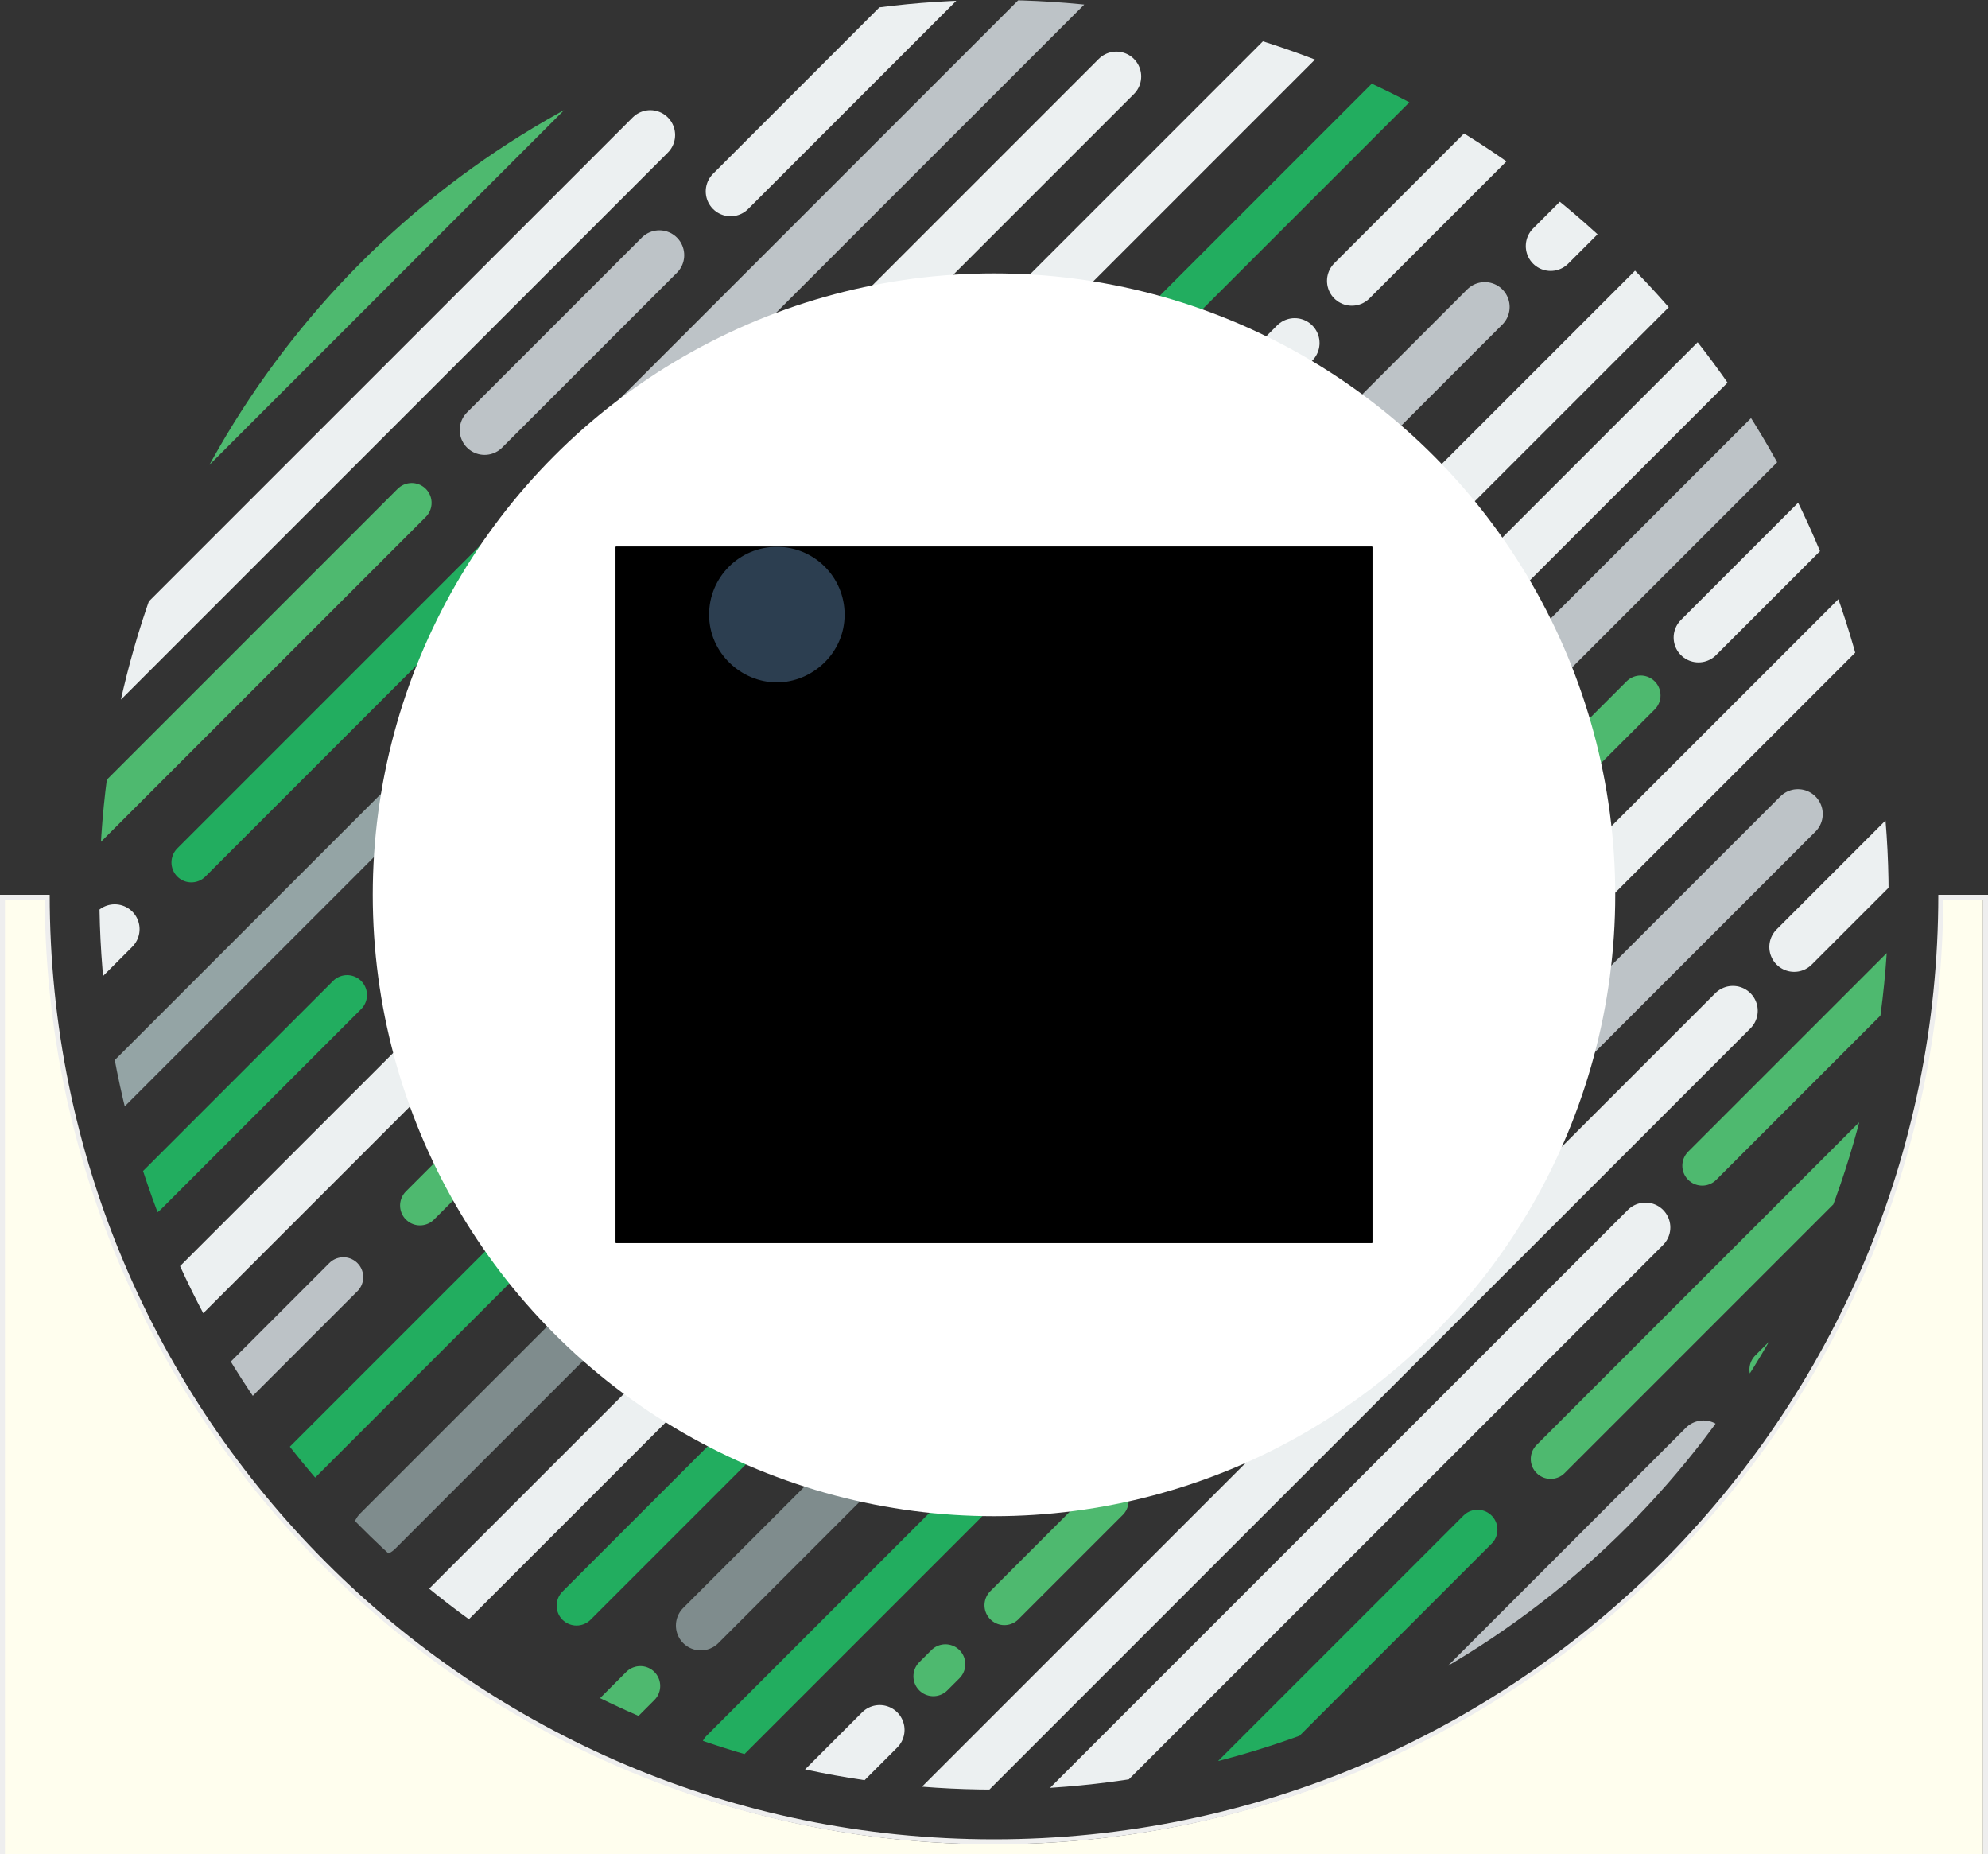 <?xml version="1.0" encoding="utf-8"?>
<!-- Generator: Adobe Illustrator 16.0.0, SVG Export Plug-In . SVG Version: 6.00 Build 0)  -->
<!DOCTYPE svg PUBLIC "-//W3C//DTD SVG 1.1//EN" "http://www.w3.org/Graphics/SVG/1.1/DTD/svg11.dtd">
<svg version="1.1" id="Layer_1" xmlns="http://www.w3.org/2000/svg" xmlns:xlink="http://www.w3.org/1999/xlink" x="0px" y="0px"
	 width="400px" height="373px" viewBox="0 0 400 373" enable-background="new 0 0 400 373" xml:space="preserve">
<rect x="0" y="0" width="400" height="373" fill="#333333" stroke="none"/>
<g>
	<path fill="#FFFEEE" d="M0,375V181h9.5C9.771,285,95.125,371,200,371c104.875,0,190.229-86,190.499-190H399v194H0z"/>
	<path fill="#EEEEEE" d="M399,181v193H1V181h8.002C9.544,285.858,95.017,371,200,371s190.456-85.142,190.997-190H399 M400,180h-10
		c0,104.935-85.066,190-190,190C95.066,370,10,284.935,10,180H0v195h400V180L400,180z"/>
</g>
<g>
	<g>
		<g>
			<defs>
				<circle id="SVGID_1_" cx="200" cy="180" r="180"/>
			</defs>
			<clipPath id="SVGID_2_">
				<use xlink:href="#SVGID_1_"  overflow="visible"/>
			</clipPath>
			<g clip-path="url(#SVGID_2_)">
				
					<line fill="none" stroke="#4EB96F" stroke-width="8" stroke-linecap="round" stroke-miterlimit="10" x1="26.5" y1="103.5" x2="138.838" y2="-8.838"/>
				
					<line fill="none" stroke="#BDC3C7" stroke-width="10" stroke-linecap="round" stroke-miterlimit="10" x1="97.5" y1="86.5" x2="132.669" y2="51.331"/>
				
					<line fill="none" stroke="#94A4A5" stroke-width="8" stroke-linecap="round" stroke-miterlimit="10" x1="-17.5" y1="259.5" x2="94.838" y2="147.162"/>
				
					<line fill="none" stroke="#22AD5F" stroke-width="8" stroke-linecap="round" stroke-miterlimit="10" x1="29.5" y1="240.5" x2="69.838" y2="200.162"/>
				
					<line fill="none" stroke="#4EB96F" stroke-width="8" stroke-linecap="round" stroke-miterlimit="10" x1="-29.5" y1="213.5" x2="82.838" y2="101.162"/>
				
					<line fill="none" stroke="#ECF0F1" stroke-width="10" stroke-linecap="round" stroke-miterlimit="10" x1="18.5" y1="139.5" x2="130.838" y2="27.162"/>
				
					<line fill="none" stroke="#22AD5F" stroke-width="8" stroke-linecap="round" stroke-miterlimit="10" x1="38.5" y1="173.5" x2="120.838" y2="91.162"/>
				
					<line fill="none" stroke="#ECF0F1" stroke-width="10" stroke-linecap="round" stroke-miterlimit="10" x1="10.5" y1="287.5" x2="122.838" y2="175.162"/>
				
					<line fill="none" stroke="#4EB96F" stroke-width="8" stroke-linecap="round" stroke-miterlimit="10" x1="84.5" y1="242.5" x2="113.084" y2="213.916"/>
				
					<line fill="none" stroke="#BCC2C6" stroke-width="8" stroke-linecap="round" stroke-miterlimit="10" x1="40.5" y1="285.5" x2="69.084" y2="256.916"/>
				
					<line fill="none" stroke="#ECF0F1" stroke-width="10" stroke-linecap="round" stroke-miterlimit="10" x1="-5.5" y1="215.5" x2="23.084" y2="186.916"/>
				
					<line fill="none" stroke="#22AD5F" stroke-width="8" stroke-linecap="round" stroke-miterlimit="10" x1="51" y1="304" x2="108.084" y2="246.916"/>
				
					<line fill="none" stroke="#7F8C8D" stroke-width="10" stroke-linecap="round" stroke-miterlimit="10" x1="76" y1="308" x2="133.084" y2="250.916"/>
				
					<line fill="none" stroke="#ECF0F1" stroke-width="10" stroke-linecap="round" stroke-miterlimit="10" x1="80" y1="333" x2="137.084" y2="275.916"/>
				
					<line fill="none" stroke="#22AD5F" stroke-width="8" stroke-linecap="round" stroke-miterlimit="10" x1="116" y1="323" x2="173.084" y2="265.916"/>
				
					<line fill="none" stroke="#7F8C8D" stroke-width="10" stroke-linecap="round" stroke-miterlimit="10" x1="141" y1="327" x2="198.084" y2="269.916"/>
				
					<line fill="none" stroke="#22AD5F" stroke-width="8" stroke-linecap="round" stroke-miterlimit="10" x1="145" y1="352" x2="202.084" y2="294.916"/>
				
					<line fill="none" stroke="#4EB96F" stroke-width="8" stroke-linecap="round" stroke-miterlimit="10" x1="112" y1="356.001" x2="128.838" y2="339.162"/>
				
					<line fill="none" stroke="#4EB96F" stroke-width="8" stroke-linecap="round" stroke-miterlimit="10" x1="202.084" y1="322.916" x2="223.084" y2="301.916"/>
				
					<line fill="none" stroke="#ECF0F1" stroke-width="10" stroke-linecap="round" stroke-miterlimit="10" x1="187.5" y1="364.5" x2="348.669" y2="203.331"/>
				
					<line fill="none" stroke="#ECF0F1" stroke-width="10" stroke-linecap="round" stroke-miterlimit="10" x1="209.5" y1="368.5" x2="331.084" y2="246.916"/>
				
					<line fill="none" stroke="#BDC3C7" stroke-width="10" stroke-linecap="round" stroke-miterlimit="10" x1="116" y1="96" x2="249.002" y2="-37"/>
				
					<line fill="none" stroke="#22AD5F" stroke-width="8" stroke-linecap="round" stroke-miterlimit="10" x1="246.5" y1="358.5" x2="297.292" y2="307.708"/>
				
					<line fill="none" stroke="#ECF0F1" stroke-width="10" stroke-linecap="round" stroke-miterlimit="10" x1="162.5" y1="362.5" x2="177" y2="348"/>
				
					<line fill="none" stroke="#BDC3C7" stroke-width="10" stroke-linecap="round" stroke-miterlimit="10" x1="311.584" y1="213.916" x2="361.75" y2="163.75"/>
				
					<line fill="none" stroke="#ECF0F1" stroke-width="10" stroke-linecap="round" stroke-miterlimit="10" x1="168.542" y1="71.458" x2="224.615" y2="15.385"/>
				
					<line fill="none" stroke="#4EB96F" stroke-width="8" stroke-linecap="round" stroke-miterlimit="10" x1="187.787" y1="337.212" x2="190.227" y2="334.773"/>
				
					<line fill="none" stroke="#BDC3C7" stroke-width="10" stroke-linecap="round" stroke-miterlimit="10" x1="166.5" y1="208.5" x2="181" y2="194"/>
				
					<line fill="none" stroke="#4EB96F" stroke-width="8" stroke-linecap="round" stroke-miterlimit="10" x1="342.5" y1="234.5" x2="412" y2="165"/>
				
					<line fill="none" stroke="#ECF0F1" stroke-width="10" stroke-linecap="round" stroke-miterlimit="10" x1="147" y1="38.5" x2="216.5" y2="-31"/>
				
					<line fill="none" stroke="#ECF0F1" stroke-width="10" stroke-linecap="round" stroke-miterlimit="10" x1="198" y1="71.5" x2="267.5" y2="2"/>
				
					<line fill="none" stroke="#ECF0F1" stroke-width="10" stroke-linecap="round" stroke-miterlimit="10" x1="307" y1="190.5" x2="376.5" y2="121"/>
				
					<line fill="none" stroke="#ECF0F1" stroke-width="10" stroke-linecap="round" stroke-miterlimit="10" x1="341.75" y1="128.25" x2="401" y2="69"/>
				
					<line fill="none" stroke="#4EB96F" stroke-width="8" stroke-linecap="round" stroke-miterlimit="10" x1="319.338" y1="150.66" x2="330.11" y2="139.891"/>
				
					<line fill="none" stroke="#22AD5F" stroke-width="8" stroke-linecap="round" stroke-miterlimit="10" x1="212" y1="86.5" x2="281.5" y2="17"/>
				
					<line fill="none" stroke="#ECF0F1" stroke-width="10" stroke-linecap="round" stroke-miterlimit="10" x1="272" y1="56.5" x2="341.5" y2="-13"/>
				
					<line fill="none" stroke="#BDC3C7" stroke-width="10" stroke-linecap="round" stroke-miterlimit="10" x1="248.584" y1="111.916" x2="298.75" y2="61.75"/>
				
					<line fill="none" stroke="#4EB96F" stroke-width="8" stroke-linecap="round" stroke-miterlimit="10" x1="312" y1="293.5" x2="381.5" y2="224"/>
				
					<line fill="none" stroke="#BDC3C7" stroke-width="10" stroke-linecap="round" stroke-miterlimit="10" x1="292.584" y1="340.916" x2="342.75" y2="290.75"/>
				
					<line fill="none" stroke="#ECF0F1" stroke-width="10" stroke-linecap="round" stroke-miterlimit="10" x1="361" y1="190.5" x2="406.5" y2="145"/>
				
					<line fill="none" stroke="#ECF0F1" stroke-width="10" stroke-linecap="round" stroke-miterlimit="10" x1="290" y1="100.5" x2="359.5" y2="31"/>
				
					<line fill="none" stroke="#4EB96F" stroke-width="8" stroke-linecap="round" stroke-miterlimit="10" x1="356" y1="275.5" x2="425.5" y2="206"/>
				
					<line fill="none" stroke="#ECF0F1" stroke-width="10" stroke-linecap="round" stroke-miterlimit="10" x1="290" y1="127.5" x2="359.5" y2="58"/>
				
					<line fill="none" stroke="#BDC3C7" stroke-width="10" stroke-linecap="round" stroke-miterlimit="10" x1="305.584" y1="137.916" x2="355.75" y2="87.75"/>
				
					<line fill="none" stroke="#ECF0F1" stroke-width="10" stroke-linecap="round" stroke-miterlimit="10" x1="312" y1="49.5" x2="381.5" y2="-20"/>
				
					<line fill="none" stroke="#ECF0F1" stroke-width="10" stroke-linecap="round" stroke-miterlimit="10" x1="191" y1="138.5" x2="260.5" y2="69"/>
			</g>
		</g>
		<g>
			<defs>
				<circle id="SVGID_3_" cx="200" cy="180" r="180"/>
			</defs>
			<clipPath id="SVGID_4_">
				<use xlink:href="#SVGID_3_"  overflow="visible"/>
			</clipPath>
			<g clip-path="url(#SVGID_4_)">
				<circle fill="#FFFFFF" cx="200" cy="180" r="125"/>
			</g>
		</g>
		<g>
			<defs>
				<circle id="SVGID_5_" cx="200" cy="180" r="180"/>
			</defs>
			<clipPath id="SVGID_6_">
				<use xlink:href="#SVGID_5_"  overflow="visible"/>
			</clipPath>
			<g clip-path="url(#SVGID_6_)">
				<g>
					<g>
						<defs>
							<rect id="SVGID_7_" x="123.912" y="110" width="152.176" height="140"/>
						</defs>
						<defs>
							<rect id="SVGID_8_" x="123.912" y="110" width="152.176" height="140"/>
						</defs>
						<clipPath id="SVGID_9_">
							<use xlink:href="#SVGID_7_"  overflow="visible"/>
						</clipPath>
						<clipPath id="SVGID_10_" clip-path="url(#SVGID_9_)">
							<use xlink:href="#SVGID_8_"  overflow="visible"/>
						</clipPath>
						<path clip-path="url(#SVGID_10_)" fill="#2C3E50" d="M249.486,222.585c2.115-0.385,3.752-2.149,3.752-4.377V191.16
							c-1.373-0.109-2.674-0.521-3.762-1.286L249.486,222.585z"/>
						<path clip-path="url(#SVGID_10_)" fill="#2C3E50" d="M275.701,181.672l-9.588-27.625c-0.521-1.512-1.98-2.573-3.826-2.472
							c-0.227-0.03-11.383-0.021-11.609-0.021l10.293,29.653c1.355,3.941-0.74,8.256-4.68,9.626
							c-0.623,0.213-1.277,0.272-1.926,0.322h2.189v27.051c0,2.506,2.026,4.537,4.534,4.537c2.5,0,4.539-2.031,4.539-4.537
							l-0.017-42.517l2.939,8.463c0.662,1.926,2.783,3.027,4.809,2.332C275.33,185.801,276.379,183.648,275.701,181.672
							L275.701,181.672z"/>
					</g>
					<path fill="#2C3E50" d="M254.893,149.75c4.66,0,8.846-3.831,8.846-8.842c0-4.884-3.956-8.842-8.846-8.842
						c-3.371,0-6.264,1.907-7.756,4.684c-0.17,1.353-0.51,2.646-1.053,3.844c0,0.107-0.029,0.206-0.029,0.314
						C246.055,145.846,250.26,149.75,254.893,149.75L254.893,149.75z"/>
					<path fill="#2C3E50" d="M227.951,229.533c2.285-0.568,4.012-2.541,4.012-5.004v-31.104c-1.463-0.144-2.854-0.582-4.023-1.397
						L227.951,229.533z"/>
					<path fill="#2C3E50" d="M257.957,182.248l-11.094-31.972c-0.654-1.911-2.516-2.993-4.432-2.856
						c-0.119-0.02-4.334-0.027-8.55-0.027c-1.93,0-3.842,0.004-5.379,0.004l12.151,35.033c1.513,4.358-0.778,9.131-5.172,10.657
						c-0.274,0.095-0.563,0.076-0.844,0.142h1.158v31.304c0,2.897,2.35,5.252,5.252,5.252c2.893,0,5.248-2.354,5.248-5.252
						l-0.016-49.203l3.408,9.793c0.768,2.231,3.227,3.504,5.561,2.701C257.539,187.025,258.744,184.533,257.957,182.248
						L257.957,182.248z"/>
					<path fill="#2C3E50" d="M233.883,145.305c5.318,0,10.236-4.379,10.236-10.231c0-5.654-4.584-10.233-10.236-10.233
						c-3.617,0-6.779,1.886-8.602,4.715c0.141,0.819,0.256,1.649,0.256,2.512c0,2.188-0.504,4.247-1.357,6.12
						C225.582,142.562,229.678,145.305,233.883,145.305L233.883,145.305z"/>
					<path fill="#2C3E50" d="M203.129,194.281l0.021,41.609c0,0.08-0.021,0.151-0.025,0.231c3.018-0.205,5.432-2.661,5.432-5.74
						v-34.485c-0.074,0-0.139,0.035-0.215,0.035C206.432,195.932,204.627,195.33,203.129,194.281L203.129,194.281z"/>
					<path fill="#2C3E50" d="M237.324,183.584l-12.275-35.386c-0.719-2.081-2.715-3.296-4.91-3.159
						c-0.354-0.053-16.416-0.023-16.774-0.021c0.069,0.167,0.188,0.297,0.25,0.469l13.309,38.373c0.8,2.287,0.66,4.752-0.394,6.938
						c-1.059,2.192-2.909,3.838-5.213,4.639c-0.59,0.199-1.209,0.224-1.815,0.303h3.304v34.645c0,3.215,2.602,5.816,5.813,5.816
						c3.207,0,5.811-2.602,5.811-5.816l-0.016-54.459l3.762,10.844c0.861,2.488,3.588,3.873,6.166,2.986
						C236.861,188.875,238.201,186.114,237.324,183.584L237.324,183.584z"/>
					<path fill="#2C3E50" d="M210.682,143.39c6.217,0,11.328-5.054,11.328-11.323c0-6.262-5.072-11.329-11.328-11.329
						c-4.59,0-8.514,2.733-10.301,6.653c0.01,0.193,0.061,0.375,0.061,0.572c0,1.889-0.385,3.672-0.969,5.365
						C200.137,139.185,205.01,143.39,210.682,143.39L210.682,143.39z"/>
					<path fill="#2C3E50" d="M203.383,188.574c0.93,2.658,3.836,4.213,6.689,3.242c2.734-0.947,4.201-3.945,3.238-6.689
						l-13.31-38.388c-0.772-2.249-2.949-3.572-5.324-3.429c-0.322-0.053-16.455-0.027-16.783-0.027l14.504,41.818
						c1.822,5.248-0.967,11.002-6.225,12.826c-0.738,0.256-1.506,0.303-2.275,0.383h2.814v37.58c0,3.483,2.822,6.305,6.307,6.305
						c3.48,0,6.303-2.82,6.303-6.305l-0.025-59.074L203.383,188.574z"/>
					<path fill="#2C3E50" d="M177.105,241.934c2.84-0.61,5.01-3.018,5.01-6.043v-37.526c-1.828-0.142-3.568-0.689-5.02-1.706
						L177.105,241.934z"/>
					<g>
						<g>
							<defs>
								<rect id="SVGID_11_" x="123.912" y="110" width="152.176" height="140"/>
							</defs>
							<defs>
								<rect id="SVGID_12_" x="123.912" y="110" width="152.176" height="140"/>
							</defs>
							<clipPath id="SVGID_13_">
								<use xlink:href="#SVGID_11_"  overflow="visible"/>
							</clipPath>
							<clipPath id="SVGID_14_" clip-path="url(#SVGID_13_)">
								<use xlink:href="#SVGID_12_"  overflow="visible"/>
							</clipPath>
							<path clip-path="url(#SVGID_14_)" fill="#2C3E50" d="M183.77,140.242c6.439,0,12.281-5.273,12.281-12.281
								c0-6.793-5.492-12.287-12.281-12.287c-4.066,0-7.637,1.99-9.877,5.023c0.164,0.963,0.299,1.934,0.299,2.941
								c0,2.943-0.783,5.686-2.051,8.139C173.859,136.989,178.736,140.242,183.77,140.242L183.77,140.242z"/>
							<path clip-path="url(#SVGID_14_)" fill="#2C3E50" d="M188.389,186.494l-14.775-42.604c-0.877-2.517-3.309-3.982-5.91-3.805
								c-0.166-0.027-5.773-0.039-11.389-0.039c-5.613,0-11.227,0.012-11.389,0.039c-2.594-0.18-5.039,1.275-5.912,3.805
								l-14.781,42.604c-1.051,3.045,0.561,6.367,3.604,7.422c3.121,1.075,6.391-0.621,7.422-3.6l4.52-13.031l-0.01,65.545
								c0,3.865,3.133,6.998,6.994,6.998c3.865,0,6.998-3.133,6.998-6.998v-41.709h5.109v41.709c0,3.865,3.131,6.998,6.992,6.998
								c3.867,0,6.998-3.133,6.998-6.998l-0.014-65.561l4.523,13.047c1.027,2.957,4.285,4.68,7.424,3.6
								C187.832,192.861,189.445,189.539,188.389,186.494L188.389,186.494z"/>
						</g>
						<path fill="#2C3E50" d="M156.314,137.27c7.037,0,13.631-5.787,13.631-13.631c0-7.537-6.1-13.639-13.631-13.639
							c-7.533,0-13.639,6.1-13.639,13.639C142.676,131.412,149.201,137.27,156.314,137.27L156.314,137.27z"/>
					</g>
				</g>
			</g>
		</g>
	</g>
</g>
</svg>
